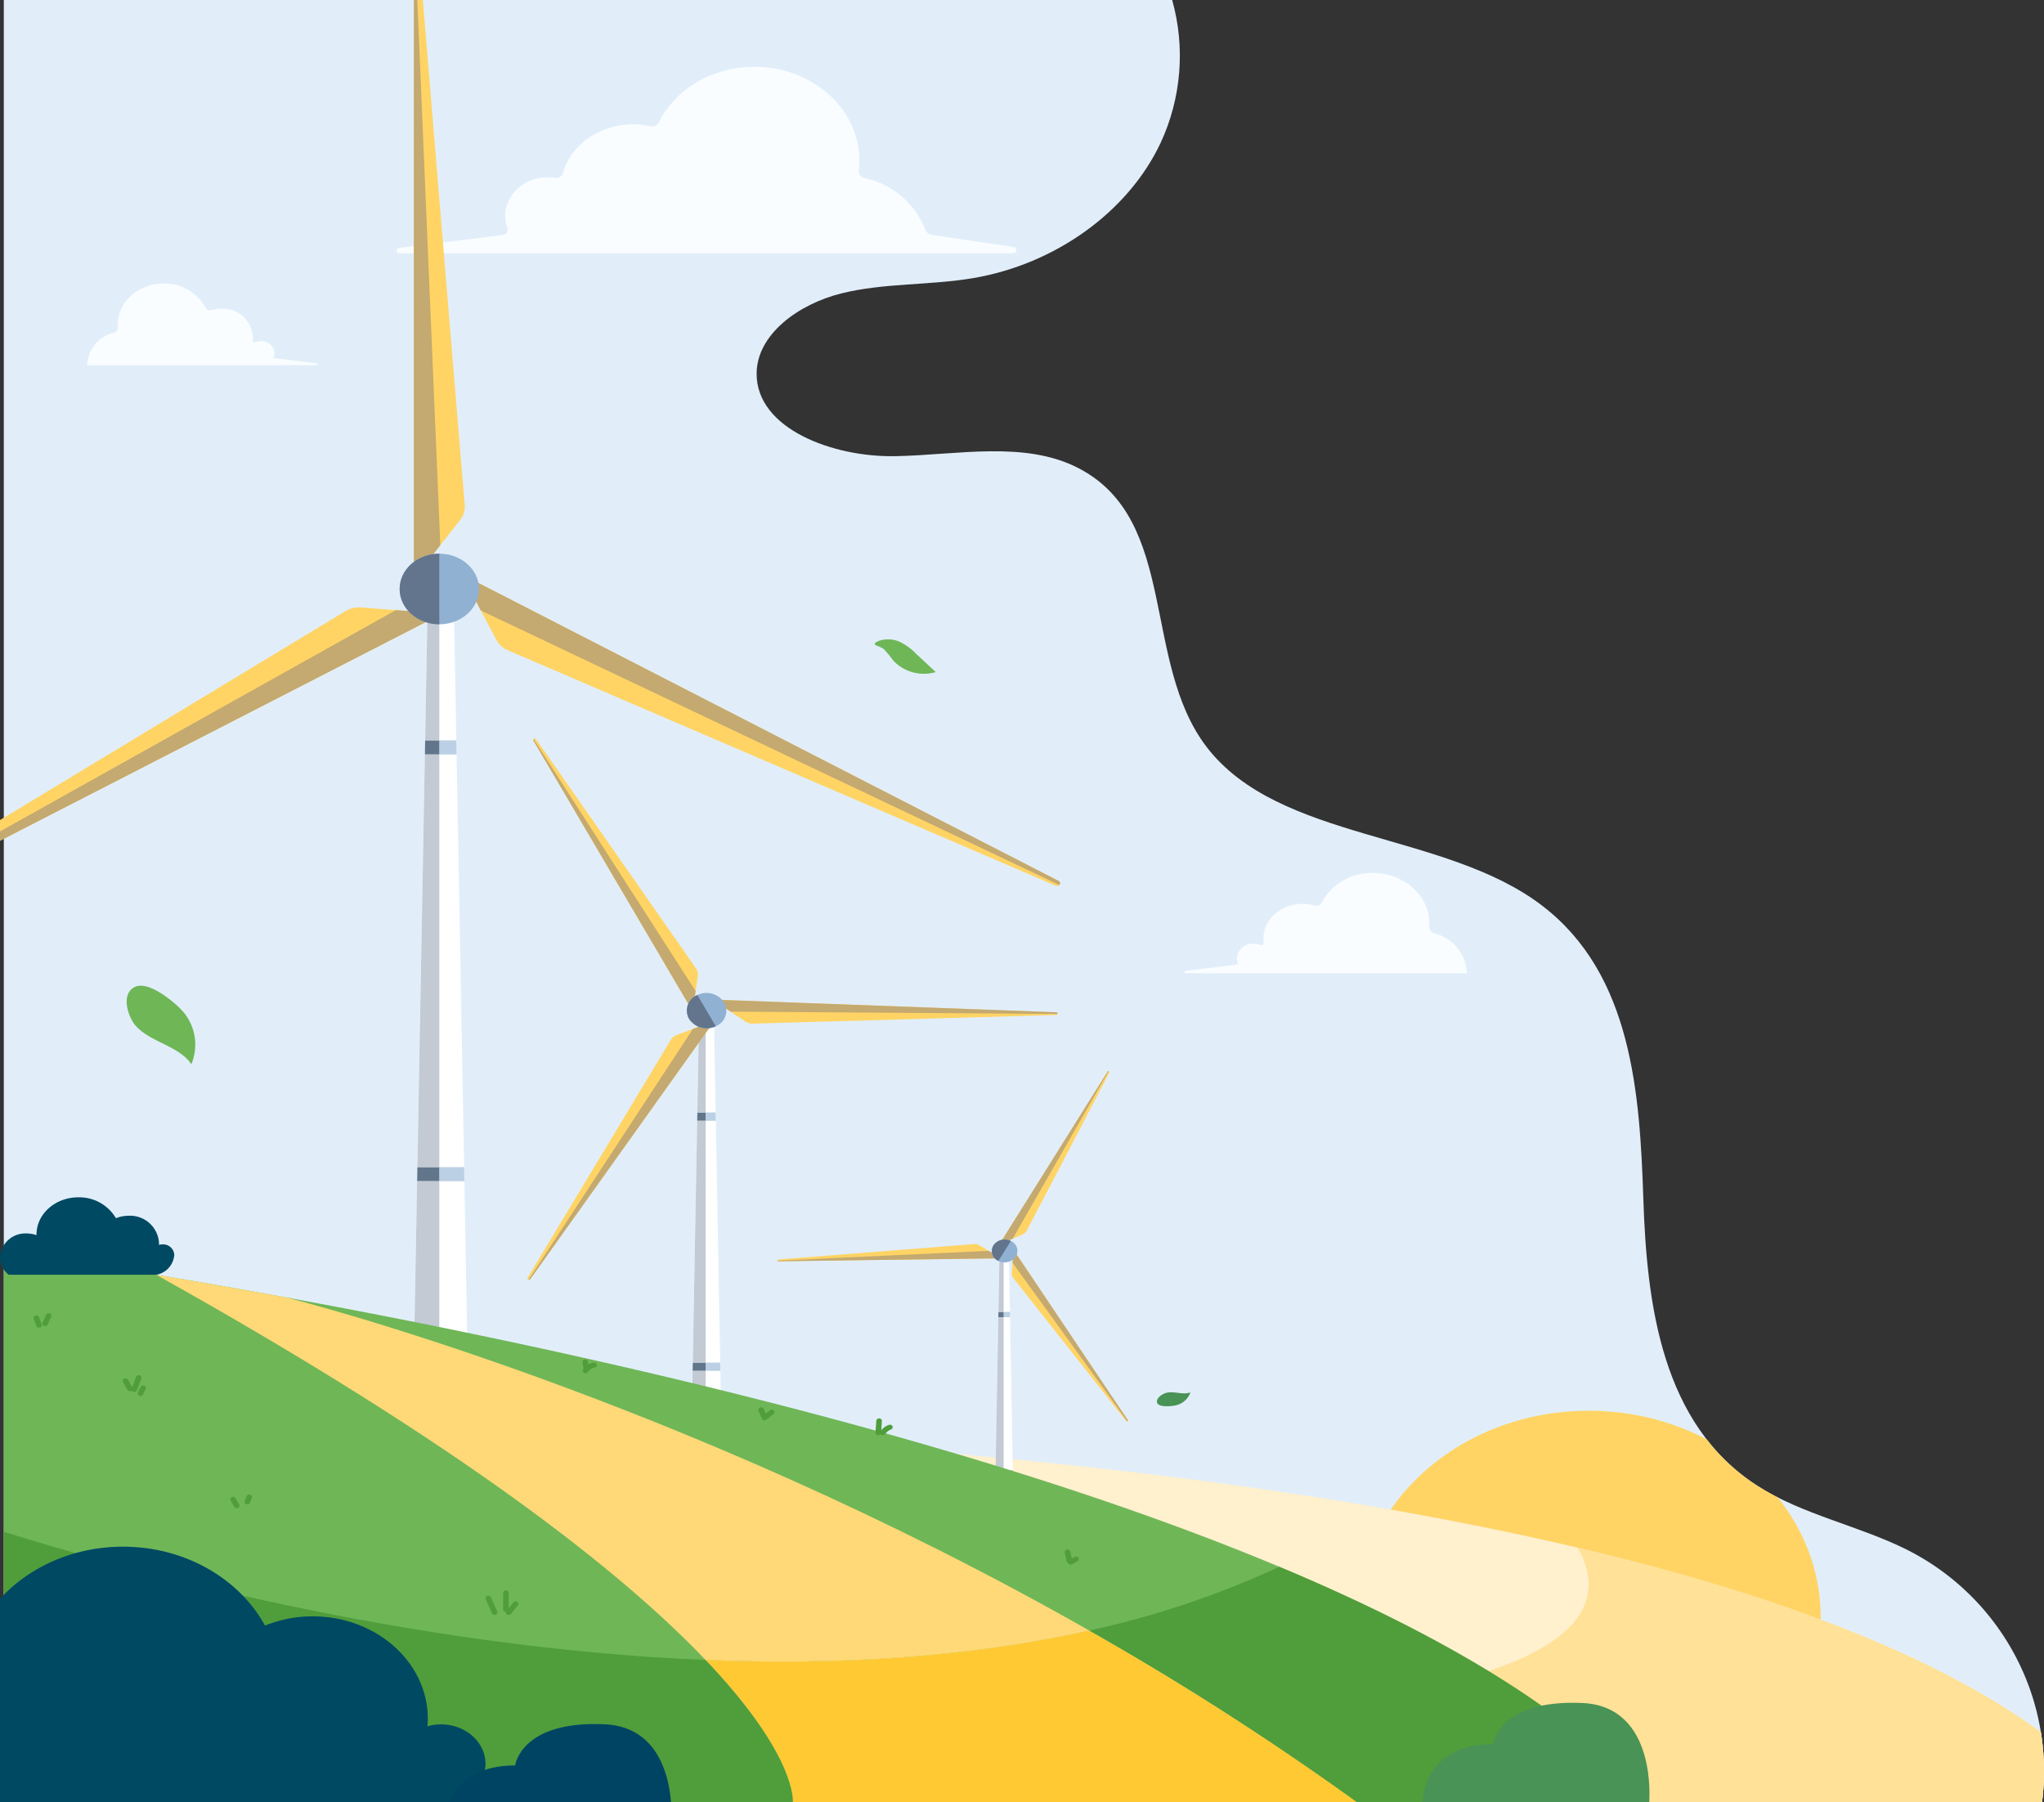 <svg xmlns="http://www.w3.org/2000/svg" xmlns:xlink="http://www.w3.org/1999/xlink" width="295.254" height="260.306" viewBox="0 0 295.254 260.306">
  <rect x="0" y="0" width="295.254" height="260.306" fill="#333333" stroke="none"/>
  <defs>
    <clipPath id="clip-path">
      <path id="Trazado_239" data-name="Trazado 239" d="M292.946,260.306H-2.033V0h169.32A29.849,29.849,0,0,1,165.6,20.673c-4.679,9.918-15.181,17.486-27.059,19.5-6.291,1.068-12.862.672-19.031,2.205s-12.233,5.9-12.25,11.593c-.024,8,11.074,12.1,20.061,11.923s18.714-2.29,26.471,1.75c14.441,7.52,9.05,27.956,18.473,40.256,10.469,13.661,34.4,12.15,48.48,22.933,12.976,9.935,14.092,27.125,14.6,42.346s2.634,32.586,16.53,41.48c6.481,4.148,14.6,5.717,21.559,9.2a36,36,0,0,1,17.78,20.215A35.639,35.639,0,0,1,292.946,260.306Z" transform="translate(0)" fill="none"/>
    </clipPath>
  </defs>
  <g id="Grupo_23" data-name="Grupo 23" transform="translate(2.033)" clip-path="url(#clip-path)">
    <rect id="Rectángulo_4" data-name="Rectángulo 4" width="520.216" height="260.306" transform="translate(-1.482)" fill="#e1eefa"/>
    <ellipse id="Elipse_3" data-name="Elipse 3" cx="33.499" cy="29.8" rx="33.499" ry="29.8" transform="translate(193.961 203.78)" fill="#ffd464"/>
    <path id="Trazado_161" data-name="Trazado 161" d="M475.5,909.784H237.8l-.87-11.145-3.352-42.909s91.561.21,164.058,17.308C431.524,881.028,461.247,892.71,475.5,909.784Z" transform="translate(-171.77 -649.478)" fill="#fff0ce"/>
    <path id="Trazado_162" data-name="Trazado 162" d="M484.523,964.286H246.814l-.87-11.145c27.959.675,63.3.687,102.347-1.244,59.394-2.936,63.42-15.512,58.359-24.358C440.543,935.53,470.266,947.212,484.523,964.286Z" transform="translate(-180.789 -703.981)" fill="#ffe197"/>
    <path id="Trazado_163" data-name="Trazado 163" d="M298.419,67.008H209.861a.39.39,0,1,1-.062-.776l14.9-1.853a.812.812,0,0,0,.726-1.073,4.947,4.947,0,0,1-.309-2.246,5.887,5.887,0,0,1,5.676-4.987,6.837,6.837,0,0,1,1.479.06,1.15,1.15,0,0,0,.287.007,1.013,1.013,0,0,0,.881-.7c1.133-4.052,5.251-7.055,10.158-7.055a11.818,11.818,0,0,1,2.536.275,1.018,1.018,0,0,0,1.124-.511,14.473,14.473,0,0,1,7.825-6.954,16.763,16.763,0,0,1,6.408-1.111c8.145.171,14.742,6.165,14.769,13.413a12.242,12.242,0,0,1-.089,1.518,1.073,1.073,0,0,0,.875,1.142,12.123,12.123,0,0,1,8.738,7.433,1.233,1.233,0,0,0,1,.776L298.5,66.094A.459.459,0,1,1,298.419,67.008Z" transform="translate(-154.161 -30.423)" fill="#fafdff"/>
    <path id="Trazado_164" data-name="Trazado 164" d="M629.62,537.355l7.618-.948a1.915,1.915,0,0,1-.2-1.006,2.285,2.285,0,0,1,2.183-1.975,2.671,2.671,0,0,1,1.151.163.371.371,0,0,0,.531-.336,4.5,4.5,0,0,1-.037-.573c0-2.765,2.52-5.006,5.626-5.006a6.25,6.25,0,0,1,1.732.242.87.87,0,0,0,1.02-.406,8.271,8.271,0,0,1,7.782-4.292c4.223.156,7.643,3.224,7.784,6.983a6.581,6.581,0,0,1-.012.718,1.021,1.021,0,0,0,.785,1.027,6.155,6.155,0,0,1,4.671,5.739H629.646A.165.165,0,1,1,629.62,537.355Z" transform="translate(-460.393 -397.104)" fill="#fafdff"/>
    <path id="Trazado_165" data-name="Trazado 165" d="M77.507,181.468l-6.2-.772a1.557,1.557,0,0,0,.16-.819,1.86,1.86,0,0,0-1.777-1.608,2.176,2.176,0,0,0-.937.133.3.3,0,0,1-.432-.274,3.64,3.64,0,0,0,.03-.467,4.351,4.351,0,0,0-4.581-4.076,5.087,5.087,0,0,0-1.41.2.708.708,0,0,1-.831-.331,6.735,6.735,0,0,0-6.336-3.494c-3.439.127-6.222,2.625-6.337,5.685a5.317,5.317,0,0,0,.01.585.831.831,0,0,1-.639.836,5.012,5.012,0,0,0-3.8,4.672H77.486A.134.134,0,1,0,77.507,181.468Z" transform="translate(-33.867 -128.99)" fill="#fafdff"/>
    <path id="Trazado_166" data-name="Trazado 166" d="M66.782,596.492c2.111,2.421,6.324,2.946,8.065,5.59a7.312,7.312,0,0,0-1.59-8.023c-1.131-1.141-4.51-3.947-6.428-3.194C64.572,591.751,65.661,595.207,66.782,596.492Z" transform="translate(-49.243 -448.356)" fill="#6fb657"/>
    <path id="Trazado_167" data-name="Trazado 167" d="M616.11,834.487c1.13-.276,2.4.346,3.479-.058a2.937,2.937,0,0,1-2.274,1.9c-.57.105-2.134.256-2.483-.3C614.421,835.377,615.51,834.634,616.11,834.487Z" transform="translate(-449.662 -633.3)" fill="#489355"/>
    <path id="Trazado_168" data-name="Trazado 168" d="M465.653,384.615a16.246,16.246,0,0,1,1.314,1.609,6.094,6.094,0,0,0,6.138,1.657l-2.889-2.685a7.856,7.856,0,0,0-2.452-1.744,4.181,4.181,0,0,0-2.879-.081C463.431,384.025,464.962,383.993,465.653,384.615Z" transform="translate(-339.967 -290.801)" fill="#6fb657"/>
    <path id="Trazado_169" data-name="Trazado 169" d="M742.158,1128.747" transform="translate(-542.555 -856.692)" fill="none" stroke="#489355" stroke-miterlimit="10" stroke-width="1"/>
    <g id="Grupo_17" data-name="Grupo 17" transform="translate(57.704 82.348)">
      <path id="Trazado_170" data-name="Trazado 170" d="M226.3,458.123h-7.855l.512-28.183.038-2.041,1.087-59.605.038-2.041.447-24.592h3.612l.447,24.592.038,2.041,1.086,59.605.038,2.041Z" transform="translate(-218.444 -341.66)" fill="#fff"/>
      <path id="Trazado_171" data-name="Trazado 171" d="M234.672,445.731h-2.5V443.69h2.46Z" transform="translate(-228.454 -419.098)" fill="#bbd0e4"/>
      <path id="Trazado_172" data-name="Trazado 172" d="M235.8,701.5h-3.623V699.46h3.585Z" transform="translate(-228.454 -613.222)" fill="#bbd0e4"/>
      <path id="Trazado_173" data-name="Trazado 173" d="M226.567,443.69v2.041h-2.084l.038-2.041Z" transform="translate(-222.847 -419.098)" fill="#62768b"/>
      <path id="Trazado_174" data-name="Trazado 174" d="M226.67,341.66v24.592h-2.046l.447-24.592Z" transform="translate(-222.95 -341.66)" fill="#c3cad4" style="mix-blend-mode: multiply;isolation: isolate"/>
      <path id="Trazado_175" data-name="Trazado 175" d="M223.542,699.46V701.5h-3.208l.038-2.042Z" transform="translate(-219.822 -613.222)" fill="#62768b"/>
      <path id="Trazado_176" data-name="Trazado 176" d="M223.644,452.16v59.605h-3.17l1.087-59.605Z" transform="translate(-219.924 -425.527)" fill="#c3cad4" style="mix-blend-mode: multiply;isolation: isolate"/>
      <path id="Trazado_177" data-name="Trazado 177" d="M218.956,707.93h3.208v28.183h-3.72Z" transform="translate(-218.444 -619.65)" fill="#c3cad4" style="mix-blend-mode: multiply;isolation: isolate"/>
    </g>
    <g id="Grupo_18" data-name="Grupo 18" transform="translate(97.716 146.282)">
      <path id="Trazado_178" data-name="Trazado 178" d="M370.721,675.173h-4.6l.3-16.517.022-1.2.637-34.932.022-1.2.262-14.412h2.117l.262,14.412.022,1.2.637,34.932.022,1.2Z" transform="translate(-366.117 -606.92)" fill="#fff"/>
      <path id="Trazado_179" data-name="Trazado 179" d="M375.628,667.911h-1.464v-1.2h1.442Z" transform="translate(-371.984 -652.303)" fill="#bbd0e4"/>
      <path id="Trazado_180" data-name="Trazado 180" d="M376.287,817.806h-2.123v-1.2h2.1Z" transform="translate(-371.984 -766.069)" fill="#bbd0e4"/>
      <path id="Trazado_181" data-name="Trazado 181" d="M370.878,666.715v1.2h-1.221l.022-1.2Z" transform="translate(-368.698 -652.303)" fill="#62768b"/>
      <path id="Trazado_182" data-name="Trazado 182" d="M370.938,606.92v14.412h-1.2L370,606.92Z" transform="translate(-368.758 -606.92)" fill="#c3cad4" style="mix-blend-mode: multiply;isolation: isolate"/>
      <path id="Trazado_183" data-name="Trazado 183" d="M369.105,816.609v1.2h-1.88l.022-1.2Z" transform="translate(-366.925 -766.069)" fill="#62768b"/>
      <path id="Trazado_184" data-name="Trazado 184" d="M369.165,671.679v34.932h-1.858l.637-34.932Z" transform="translate(-366.985 -656.071)" fill="#c3cad4" style="mix-blend-mode: multiply;isolation: isolate"/>
      <path id="Trazado_185" data-name="Trazado 185" d="M366.417,821.573h1.88V838.09h-2.18Z" transform="translate(-366.117 -769.837)" fill="#c3cad4" style="mix-blend-mode: multiply;isolation: isolate"/>
    </g>
    <g id="Grupo_19" data-name="Grupo 19" transform="translate(141.565 180.39)">
      <path id="Trazado_186" data-name="Trazado 186" d="M530.868,791.611h-2.912l.19-10.449.014-.757.4-22.1.014-.757.166-9.117h1.339l.166,9.117.014.757.4,22.1.014.757Z" transform="translate(-527.956 -748.432)" fill="#fff"/>
      <path id="Trazado_187" data-name="Trazado 187" d="M533.973,787.017h-.926v-.757h.912Z" transform="translate(-531.667 -777.142)" fill="#bbd0e4"/>
      <path id="Trazado_188" data-name="Trazado 188" d="M534.39,881.844h-1.343v-.757h1.329Z" transform="translate(-531.667 -849.114)" fill="#bbd0e4"/>
      <path id="Trazado_189" data-name="Trazado 189" d="M530.968,786.26v.757H530.2l.014-.757Z" transform="translate(-529.589 -777.142)" fill="#62768b"/>
      <path id="Trazado_190" data-name="Trazado 190" d="M531.006,748.432v9.117h-.758l.166-9.117Z" transform="translate(-529.627 -748.432)" fill="#c3cad4" style="mix-blend-mode: multiply;isolation: isolate"/>
      <path id="Trazado_191" data-name="Trazado 191" d="M529.847,881.087v.757h-1.189l.014-.757Z" transform="translate(-528.467 -849.114)" fill="#62768b"/>
      <path id="Trazado_192" data-name="Trazado 192" d="M529.884,789.4v22.1h-1.175l.4-22.1Z" transform="translate(-528.505 -779.526)" fill="#c3cad4" style="mix-blend-mode: multiply;isolation: isolate"/>
      <path id="Trazado_193" data-name="Trazado 193" d="M528.146,884.228h1.189v10.449h-1.379Z" transform="translate(-527.956 -851.498)" fill="#c3cad4" style="mix-blend-mode: multiply;isolation: isolate"/>
    </g>
    <g id="Grupo_20" data-name="Grupo 20" transform="translate(-25.013 -5.304)">
      <path id="Trazado_194" data-name="Trazado 194" d="M225.3,58.4l-2.869,3.652-2.262,2.878a.878.878,0,0,1-1.561-.436v-86.1a.383.383,0,0,1,.279-.371.445.445,0,0,1,.61.342l6.457,77.918A3.008,3.008,0,0,1,225.3,58.4Z" transform="translate(-135.844 22.004)" fill="#ffd464"/>
      <path id="Trazado_195" data-name="Trazado 195" d="M-2.357,366.14l-83.817,43.047a.456.456,0,0,1-.515-.046.364.364,0,0,1,.043-.624l72.627-43.931a4.019,4.019,0,0,1,2.384-.554l4.956.381,3.967.306A.748.748,0,0,1-2.357,366.14Z" transform="translate(86.846 -270.978)" fill="#ffd464"/>
      <path id="Trazado_196" data-name="Trazado 196" d="M333.406,392.623a.454.454,0,0,1-.531.1l-79.086-33.984a3.485,3.485,0,0,1-1.729-1.559l-2.208-4.2-1.585-3.015c-.355-.675.48-1.357,1.206-.983l83.817,43.047A.366.366,0,0,1,333.406,392.623Z" transform="translate(-157.408 -259.481)" fill="#ffd464"/>
      <path id="Trazado_197" data-name="Trazado 197" d="M-1.934,367.378l-83.817,43.047a.457.457,0,0,1-.515-.046l80.01-44.729,3.967.306A.748.748,0,0,1-1.934,367.378Z" transform="translate(86.423 -272.216)" fill="#c4a970"/>
      <path id="Trazado_198" data-name="Trazado 198" d="M222.427,62.126,220.165,65a.878.878,0,0,1-1.561-.436v-86.1a.383.383,0,0,1,.279-.371Z" transform="translate(-135.844 21.925)" fill="#c4a970"/>
      <path id="Trazado_199" data-name="Trazado 199" d="M333.406,392.623l-83.554-39.648-1.585-3.015c-.355-.675.48-1.357,1.206-.983l83.817,43.047A.366.366,0,0,1,333.406,392.623Z" transform="translate(-157.408 -259.481)" fill="#c4a970"/>
      <path id="Trazado_200" data-name="Trazado 200" d="M222.488,336.938c0,2.815-2.566,5.1-5.733,5.1s-5.73-2.282-5.73-5.1,2.566-5.1,5.73-5.1S222.488,334.122,222.488,336.938Z" transform="translate(-130.317 -246.555)" fill="#90b1d2"/>
      <path id="Trazado_201" data-name="Trazado 201" d="M216.754,331.84v10.2c-3.165,0-5.73-2.282-5.73-5.1S213.59,331.84,216.754,331.84Z" transform="translate(-130.317 -246.555)" fill="#62758d"/>
    </g>
    <g id="Grupo_21" data-name="Grupo 21" transform="translate(74.15 106.684)">
      <path id="Trazado_202" data-name="Trazado 202" d="M306.02,476.9l-.319,2.2-.252,1.737a.443.443,0,0,1-.8.128l-22.38-38.049a.173.173,0,0,1,.027-.221.237.237,0,0,1,.359.026l23.107,33.107A1.486,1.486,0,0,1,306.02,476.9Z" transform="translate(-281.399 -442.626)" fill="#ffd464"/>
      <path id="Trazado_203" data-name="Trazado 203" d="M305.406,614.273l-25.852,36.265a.221.221,0,0,1-.24.086.19.19,0,0,1-.143-.285l20.677-34.354a1.769,1.769,0,0,1,.91-.736l2.289-.851,1.832-.681C305.265,613.575,305.629,613.958,305.406,614.273Z" transform="translate(-279.142 -572.457)" fill="#ffd464"/>
      <path id="Trazado_204" data-name="Trazado 204" d="M430.234,601.287a.2.2,0,0,1-.209.153l-43.785,1.249a1.987,1.987,0,0,1-1.169-.334l-2.069-1.4-1.484-1.006a.377.377,0,0,1,.277-.683l48.231,1.783A.2.2,0,0,1,430.234,601.287Z" transform="translate(-353.656 -561.509)" fill="#ffd464"/>
      <path id="Trazado_205" data-name="Trazado 205" d="M305.869,614.273l-25.852,36.265a.221.221,0,0,1-.24.086L303.51,614.4l1.832-.681C305.728,613.575,306.093,613.958,305.869,614.273Z" transform="translate(-279.605 -572.457)" fill="#c4a970"/>
      <path id="Trazado_206" data-name="Trazado 206" d="M305.7,479.32l-.252,1.737a.443.443,0,0,1-.8.128l-22.38-38.049a.173.173,0,0,1,.027-.221Z" transform="translate(-281.399 -442.845)" fill="#c4a970"/>
      <path id="Trazado_207" data-name="Trazado 207" d="M430.234,601.287,383,600.952l-1.484-1.006a.377.377,0,0,1,.277-.683l48.231,1.783A.2.2,0,0,1,430.234,601.287Z" transform="translate(-353.656 -561.509)" fill="#c4a970"/>
      <path id="Trazado_208" data-name="Trazado 208" d="M369.51,596.5a2.412,2.412,0,0,1-1.209,3.432,3.041,3.041,0,0,1-3.857-1.074,2.411,2.411,0,0,1,1.207-3.431A3.041,3.041,0,0,1,369.51,596.5Z" transform="translate(-341.094 -558.381)" fill="#90b1d2"/>
      <path id="Trazado_209" data-name="Trazado 209" d="M365.651,596.346l2.65,4.506a3.041,3.041,0,0,1-3.857-1.074A2.412,2.412,0,0,1,365.651,596.346Z" transform="translate(-341.094 -559.296)" fill="#62758d"/>
    </g>
    <g id="Grupo_22" data-name="Grupo 22" transform="translate(110.254 154.704)">
      <path id="Trazado_210" data-name="Trazado 210" d="M535.141,665.46l-1.457.629-1.148.5c-.244.106-.5-.131-.363-.342l15.239-24.313a.144.144,0,0,1,.145-.066.127.127,0,0,1,.112.182L535.7,664.955A1.129,1.129,0,0,1,535.141,665.46Z" transform="translate(-499.692 -641.863)" fill="#ffd464"/>
      <path id="Trazado_211" data-name="Trazado 211" d="M443.826,747.638l-31.289.417a.135.135,0,0,1-.137-.085.126.126,0,0,1,.123-.17l28.285-2.234a1.3,1.3,0,0,1,.771.177l1.332.8,1.066.642A.243.243,0,0,1,443.826,747.638Z" transform="translate(-412.391 -720.568)" fill="#ffd464"/>
      <path id="Trazado_212" data-name="Trazado 212" d="M554.034,775.643a.145.145,0,0,1-.167-.047l-16.318-20.674a.971.971,0,0,1-.212-.683l.12-1.5.086-1.073a.286.286,0,0,1,.515-.109l16.05,23.9A.121.121,0,0,1,554.034,775.643Z" transform="translate(-503.481 -725.03)" fill="#ffd464"/>
      <path id="Trazado_213" data-name="Trazado 213" d="M443.848,750.734l-31.289.417a.135.135,0,0,1-.137-.085l30.512-1.425,1.066.642A.243.243,0,0,1,443.848,750.734Z" transform="translate(-412.414 -723.664)" fill="#c4a970"/>
      <path id="Trazado_214" data-name="Trazado 214" d="M533.685,666.089l-1.148.5c-.244.106-.5-.131-.363-.342l15.239-24.313a.144.144,0,0,1,.145-.066Z" transform="translate(-499.692 -641.863)" fill="#c4a970"/>
      <path id="Trazado_215" data-name="Trazado 215" d="M554.367,775.643l-16.578-22.9.086-1.073a.286.286,0,0,1,.515-.109l16.05,23.9A.121.121,0,0,1,554.367,775.643Z" transform="translate(-503.813 -725.03)" fill="#c4a970"/>
      <path id="Trazado_216" data-name="Trazado 216" d="M530.194,745.322a1.979,1.979,0,0,1-2.521.637,1.557,1.557,0,0,1-.716-2.242,1.979,1.979,0,0,1,2.52-.637A1.557,1.557,0,0,1,530.194,745.322Z" transform="translate(-495.745 -718.525)" fill="#90b1d2"/>
      <path id="Trazado_217" data-name="Trazado 217" d="M529.477,743.079l-1.8,2.879a1.557,1.557,0,0,1-.716-2.242A1.979,1.979,0,0,1,529.477,743.079Z" transform="translate(-495.745 -718.525)" fill="#62758d"/>
    </g>
    <path id="Trazado_218" data-name="Trazado 218" d="M237.706,829.47H195.438a422.13,422.13,0,0,0-38.65-24.775c-17.834,3.994-36.86,5-55.425,4.247,13.3,13.967,12.6,20.528,12.6,20.528H-.006V749.91s8.364,1.126,22.014,3.391c5.465.906,11.778,2,18.744,3.271l.033.007c39.022,7.141,98.432,20.053,143.461,38.906C207.5,805.22,226.911,816.541,237.706,829.47Z" transform="translate(-1.478 -569.164)" fill="#6fb657"/>
    <path id="Trazado_219" data-name="Trazado 219" d="M23.138,725.872a1.323,1.323,0,0,1-.045.34,3.142,3.142,0,0,1-2.565,2.542H-.767a3.261,3.261,0,0,1-1.27-2.542,3.656,3.656,0,0,1,3.849-3.424,4.223,4.223,0,0,1,1.425.244c0-.03,0-.058,0-.088,0-2.97,2.706-5.377,6.045-5.377a6.146,6.146,0,0,1,5.431,3.016,4.849,4.849,0,0,1,1.819-.352,4.182,4.182,0,0,1,4.4,3.918c0,.1-.009.192-.016.288a1.87,1.87,0,0,1,.524-.074A1.612,1.612,0,0,1,23.138,725.872Z" transform="translate(0.003 -544.616)" fill="#004963"/>
    <path id="Trazado_220" data-name="Trazado 220" d="M216.023,815.374c-17.834,3.994-36.859,5-55.425,4.247-11.851-12.456-34.833-30.8-79.355-55.641,5.465.906,11.778,2,18.744,3.271l.033.007C101.573,767.648,156.583,781.546,216.023,815.374Z" transform="translate(-60.713 -579.842)" fill="#ffd977"/>
    <path id="Trazado_221" data-name="Trazado 221" d="M386.723,1001.985s.7-6.561-12.6-20.528c18.565.754,37.591-.253,55.425-4.247a422.119,422.119,0,0,1,38.65,24.775Z" transform="translate(-274.239 -741.679)" fill="#ffc933"/>
    <path id="Trazado_222" data-name="Trazado 222" d="M101.363,936.518c13.3,13.967,12.6,20.528,12.6,20.528H-.006V918C17.367,923.44,58.117,934.761,101.363,936.518Z" transform="translate(-1.478 -696.74)" fill="#509d3b"/>
    <path id="Trazado_223" data-name="Trazado 223" d="M659.6,972.984H617.334a422.137,422.137,0,0,0-38.65-24.775A132.567,132.567,0,0,0,606.142,939C629.392,948.735,648.808,960.056,659.6,972.984Z" transform="translate(-423.374 -712.678)" fill="#509d3b"/>
    <path id="Trazado_224" data-name="Trazado 224" d="M.812,958.32a4.992,4.992,0,0,1-.17,1.285s-.773,7.474-9.693,9.6H-89.521a12.325,12.325,0,0,1-4.8-9.6c0-7.141,6.515-12.937,14.543-12.937a15.945,15.945,0,0,1,5.386.922c0-.113-.008-.219-.008-.332,0-11.222,10.227-20.32,22.842-20.32,9.022,0,16.811,4.647,20.524,11.4A18.336,18.336,0,0,1-24.162,937c9.192,0,16.642,6.627,16.642,14.8,0,.363-.034.725-.06,1.088a7.085,7.085,0,0,1,1.98-.28C-2.059,952.615.812,955.169.812,958.32Z" transform="translate(67.283 -703.523)" fill="#004963"/>
    <path id="Trazado_225" data-name="Trazado 225" d="M267.74,1047.587H235s0-8.364,10.195-8.364c0,0,.793-6.5,12.914-5.945C268.972,1033.775,267.74,1047.587,267.74,1047.587Z" transform="translate(-172.813 -784.208)" fill="#004464"/>
    <path id="Trazado_226" data-name="Trazado 226" d="M789.1,1034.836H756.359s0-8.364,10.195-8.364c0,0,.793-6.5,12.914-5.945C790.327,1021.024,789.1,1034.836,789.1,1034.836Z" transform="translate(-552.909 -774.53)" fill="#489355"/>
    <path id="Trazado_227" data-name="Trazado 227" d="M17.008,789.71l-.383-1.021a.392.392,0,0,0-.187-.216.459.459,0,0,0-.313-.036.363.363,0,0,0-.284.445l.383,1.021a.391.391,0,0,0,.187.216.461.461,0,0,0,.313.036A.364.364,0,0,0,17.008,789.71Z" transform="translate(-13.019 -598.394)" fill="#509d3b"/>
    <path id="Trazado_228" data-name="Trazado 228" d="M21.8,787.2a.411.411,0,0,0-.243-.166.456.456,0,0,0-.313.036.43.43,0,0,0-.187.216l-.51,1.134a.328.328,0,0,0,.041.278.412.412,0,0,0,.243.166.457.457,0,0,0,.313-.037.429.429,0,0,0,.187-.216l.51-1.134A.328.328,0,0,0,21.8,787.2Z" transform="translate(-16.454 -597.327)" fill="#509d3b"/>
    <path id="Trazado_229" data-name="Trazado 229" d="M65.8,824.2a.425.425,0,0,0-.5.253l-.55,1.464-.616-1.1a.438.438,0,0,0-.556-.13.348.348,0,0,0-.146.495l.638,1.134a.439.439,0,0,0,.556.13.415.415,0,0,0,.06-.05.386.386,0,0,0,.259.2.425.425,0,0,0,.5-.253l.639-1.7A.361.361,0,0,0,65.8,824.2Z" transform="translate(-47.692 -625.543)" fill="#509d3b"/>
    <path id="Trazado_230" data-name="Trazado 230" d="M72.546,830.569a.378.378,0,0,0-.187-.216.454.454,0,0,0-.313-.036.389.389,0,0,0-.243.166l-.383.794a.251.251,0,0,0-.048.134.247.247,0,0,0,.007.144.379.379,0,0,0,.187.216.455.455,0,0,0,.313.036.389.389,0,0,0,.243-.166l.383-.794a.25.25,0,0,0,.048-.134A.247.247,0,0,0,72.546,830.569Z" transform="translate(-53.511 -630.18)" fill="#509d3b"/>
    <path id="Trazado_231" data-name="Trazado 231" d="M122.057,898.219l-.51-.907a.41.41,0,0,0-.243-.166.461.461,0,0,0-.313.037.348.348,0,0,0-.146.495l.51.907a.409.409,0,0,0,.243.166.461.461,0,0,0,.313-.036A.348.348,0,0,0,122.057,898.219Z" transform="translate(-89.548 -680.902)" fill="#509d3b"/>
    <path id="Trazado_232" data-name="Trazado 232" d="M129.371,895.918a.412.412,0,0,0-.243-.166.458.458,0,0,0-.313.036.406.406,0,0,0-.187.216l-.255.68a.334.334,0,0,0,.041.279.412.412,0,0,0,.243.166.457.457,0,0,0,.313-.037.4.4,0,0,0,.187-.216l.255-.681A.334.334,0,0,0,129.371,895.918Z" transform="translate(-95.062 -679.846)" fill="#509d3b"/>
    <path id="Trazado_233" data-name="Trazado 233" d="M258.537,958.688l-.9-2.041a.425.425,0,0,0-.5-.252c-.192.055-.367.256-.284.445l.9,2.04a.425.425,0,0,0,.5.253C258.445,959.078,258.62,958.876,258.537,958.688Z" transform="translate(-188.73 -725.869)" fill="#509d3b"/>
    <path id="Trazado_234" data-name="Trazado 234" d="M268.39,954.982a.377.377,0,0,0-.187-.216.456.456,0,0,0-.313-.037.465.465,0,0,0-.243.166l-.645.789v-2.195a.409.409,0,0,0-.813,0v2.382a.389.389,0,0,0,.4.361.36.36,0,0,0,0,.189.379.379,0,0,0,.187.216.455.455,0,0,0,.313.036.463.463,0,0,0,.243-.166l1.02-1.248A.33.33,0,0,0,268.39,954.982Z" transform="translate(-195.548 -723.402)" fill="#509d3b"/>
    <path id="Trazado_235" data-name="Trazado 235" d="M404.47,843.9a.436.436,0,0,0-.287-.106.478.478,0,0,0-.287.106l-.564.439-.262-.628a.4.4,0,0,0-.187-.216.46.46,0,0,0-.313-.037.41.41,0,0,0-.243.166.322.322,0,0,0-.041.279l.38.908a.456.456,0,0,0,.093.144.347.347,0,0,0,.118.249.436.436,0,0,0,.288.106.481.481,0,0,0,.287-.106l1.02-.794a.333.333,0,0,0,0-.511Z" transform="translate(-294.758 -640.157)" fill="#509d3b"/>
    <path id="Trazado_236" data-name="Trazado 236" d="M467.131,851.151a.409.409,0,0,0-.243-.166l-.108-.013a.443.443,0,0,0-.205.049,2.481,2.481,0,0,0-1.044.759q.047-.678.095-1.356a.388.388,0,0,0-.406-.362.4.4,0,0,0-.406.362l-.119,1.7a.388.388,0,0,0,.406.362.42.42,0,0,0,.323-.159.339.339,0,0,0,.132.111.444.444,0,0,0,.556-.13,1.959,1.959,0,0,1,.122-.16,2.135,2.135,0,0,1,.313-.279,2.278,2.278,0,0,1,.438-.225.371.371,0,0,0,.187-.216A.334.334,0,0,0,467.131,851.151Z" transform="translate(-340.268 -645.177)" fill="#509d3b"/>
    <path id="Trazado_237" data-name="Trazado 237" d="M567.582,929.828a.407.407,0,0,0-.243-.166.456.456,0,0,0-.313.036l-.42.242-.223-1.036a.417.417,0,0,0-.5-.253.368.368,0,0,0-.284.445l.268,1.245a.343.343,0,0,0,.205.223.265.265,0,0,0,.036.073.407.407,0,0,0,.243.166.457.457,0,0,0,.313-.036l.772-.444a.391.391,0,0,0,.187-.216A.334.334,0,0,0,567.582,929.828Z" transform="translate(-413.827 -704.814)" fill="#509d3b"/>
    <path id="Trazado_238" data-name="Trazado 238" d="M310.554,815.488a.374.374,0,0,0-.187-.216.506.506,0,0,0-.313-.037,2.254,2.254,0,0,0-.714.251l-.079-.432a.371.371,0,0,0-.187-.216.46.46,0,0,0-.313-.037.41.41,0,0,0-.243.166l-.041.086a.323.323,0,0,0,0,.192l.124.681a.268.268,0,0,0,.069.124,1.846,1.846,0,0,0-.116.168.346.346,0,0,0,.146.495.442.442,0,0,0,.556-.13,1.588,1.588,0,0,1,.139-.191,1.8,1.8,0,0,1,.244-.215,1.952,1.952,0,0,1,.321-.167,2,2,0,0,1,.309-.079.407.407,0,0,0,.243-.166A.334.334,0,0,0,310.554,815.488Z" transform="translate(-226.368 -618.405)" fill="#509d3b"/>
  </g>
</svg>
